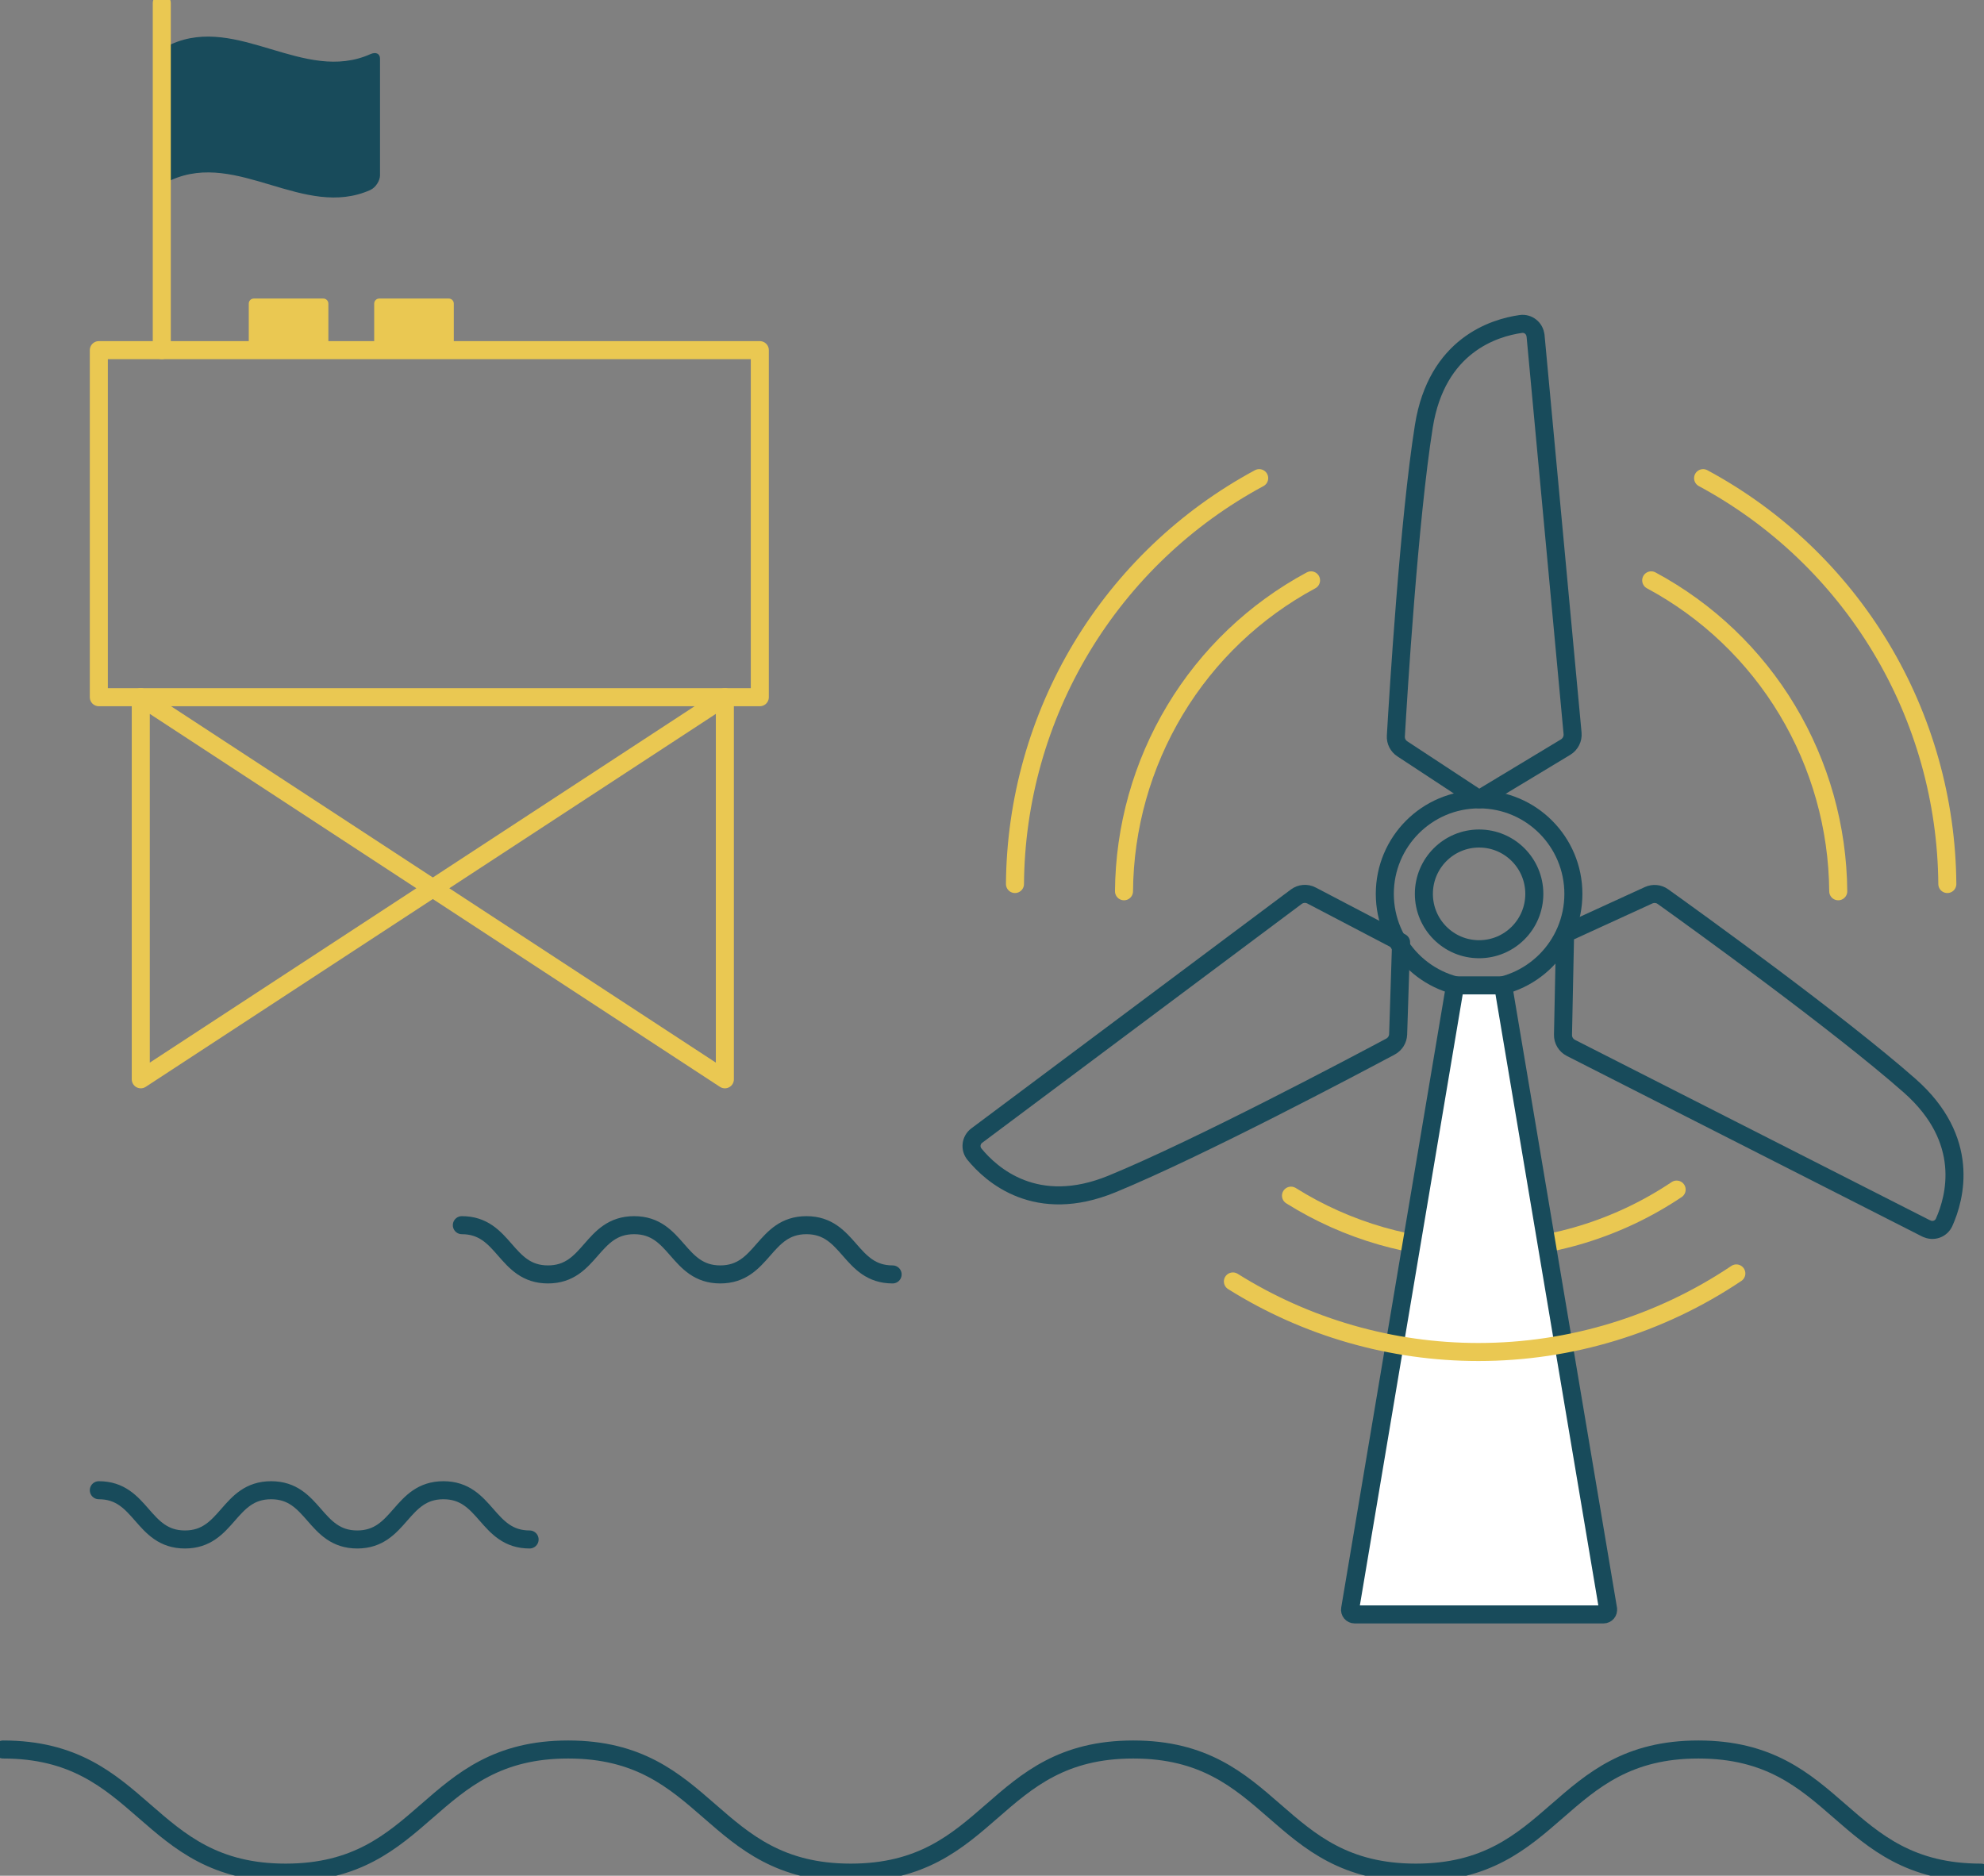 <svg width="165" height="156" viewBox="0 0 165 156" fill="none" xmlns="http://www.w3.org/2000/svg">
<rect x="0" y="0" width="165" height="156" fill="#808080" stroke="none"/>
<g clip-path="url(#clip0_244_272)">
<path d="M30.808 15.797C25.291 18.265 19.769 12.5 14.252 14.968C13.813 15.162 13.455 15.024 13.455 14.584V4.885C13.455 4.445 13.813 3.866 14.252 3.672C19.769 1.204 25.291 6.969 30.808 4.501C31.248 4.307 31.605 4.445 31.605 4.885C31.605 8.116 31.605 11.348 31.605 14.579C31.605 15.019 31.248 15.598 30.808 15.792V15.797Z" fill="#184B5B"/>
<path d="M139.438 98.936C134.58 102.197 128.858 103.938 123.009 103.938C117.477 103.938 112.057 102.382 107.367 99.442" stroke="#EAC852" stroke-width="1.5" stroke-linecap="round" stroke-linejoin="round"/>
<path d="M93.478 74.126C93.519 68.811 94.985 63.608 97.718 59.056C100.451 54.504 104.364 50.776 109.033 48.267" stroke="#EAC852" stroke-width="1.5" stroke-linecap="round" stroke-linejoin="round"/>
<path d="M152.878 74.126C152.837 68.811 151.371 63.608 148.638 59.056C145.905 54.504 141.992 50.776 137.323 48.267" stroke="#EAC852" stroke-width="1.5" stroke-linecap="round" stroke-linejoin="round"/>
<path d="M123.009 82.201C127.34 82.201 130.851 78.682 130.851 74.341C130.851 70 127.34 66.481 123.009 66.481C118.679 66.481 115.168 70 115.168 74.341C115.168 78.682 118.679 82.201 123.009 82.201Z" stroke="#184B5B" stroke-width="1.5" stroke-linecap="round" stroke-linejoin="round"/>
<path d="M123.009 78.945C125.546 78.945 127.602 76.884 127.602 74.341C127.602 71.799 125.546 69.738 123.009 69.738C120.473 69.738 118.417 71.799 118.417 74.341C118.417 76.884 120.473 78.945 123.009 78.945Z" stroke="#184B5B" stroke-width="1.5" stroke-linecap="round" stroke-linejoin="round"/>
<path d="M133.737 133.823L125.007 81.951H121.012L112.282 133.823C112.241 134.053 112.42 134.268 112.655 134.268H133.359C133.594 134.268 133.773 134.058 133.732 133.823H133.737Z" fill="white" stroke="#184B5B" stroke-width="1.5" stroke-linecap="round" stroke-linejoin="round"/>
<path d="M127.699 27.918C127.643 27.303 127.086 26.858 126.478 26.945C124.271 27.257 119.495 28.706 118.417 35.435C117.176 43.218 116.282 57.868 116.087 61.212C116.062 61.642 116.266 62.047 116.629 62.282L123.009 66.476L130.207 62.134C130.6 61.893 130.825 61.453 130.784 60.992L127.704 27.913L127.699 27.918Z" stroke="#184B5B" stroke-width="1.5" stroke-linecap="round" stroke-linejoin="round"/>
<path d="M81.233 94.445C80.738 94.813 80.651 95.52 81.044 95.996C82.459 97.722 86.183 101.055 92.477 98.469C99.751 95.479 112.696 88.612 115.643 87.04C116.021 86.835 116.261 86.451 116.277 86.021L116.522 78.376L109.074 74.479C108.665 74.264 108.17 74.305 107.802 74.582L81.233 94.445Z" stroke="#184B5B" stroke-width="1.5" stroke-linecap="round" stroke-linejoin="round"/>
<path d="M160.214 102.172C160.765 102.454 161.434 102.218 161.685 101.655C162.599 99.617 163.922 94.793 158.814 90.292C152.909 85.09 141.021 76.518 138.299 74.572C137.951 74.321 137.497 74.28 137.103 74.459L130.161 77.639L129.987 86.058C129.977 86.518 130.233 86.943 130.646 87.153L160.208 102.177L160.214 102.172Z" stroke="#184B5B" stroke-width="1.5" stroke-linecap="round" stroke-linejoin="round"/>
<path d="M144.403 105.91C138.059 110.171 130.59 112.444 122.953 112.444C115.735 112.444 108.655 110.411 102.535 106.576" stroke="#EAC852" stroke-width="1.5" stroke-linecap="round" stroke-linejoin="round"/>
<path d="M84.41 73.522C84.462 66.588 86.377 59.788 89.948 53.853C93.524 47.913 98.627 43.049 104.721 39.767" stroke="#EAC852" stroke-width="1.5" stroke-linecap="round" stroke-linejoin="round"/>
<path d="M161.95 73.522C161.899 66.588 159.984 59.788 156.413 53.853C152.842 47.919 147.734 43.049 141.639 39.767" stroke="#EAC852" stroke-width="1.5" stroke-linecap="round" stroke-linejoin="round"/>
<path d="M63.19 29.121H8.219V57.986H63.19V29.121Z" stroke="#EAC852" stroke-width="1.5" stroke-linecap="round" stroke-linejoin="round"/>
<path d="M11.708 57.986V89.764L60.284 57.986V89.764L11.708 57.986Z" stroke="#EAC852" stroke-width="1.5" stroke-linecap="round" stroke-linejoin="round"/>
<path d="M13.455 0.256V29.121" stroke="#EAC852" stroke-width="1.5" stroke-linecap="round" stroke-linejoin="round"/>
<path d="M21.113 24.83H26.89C27.125 24.83 27.309 25.02 27.309 25.25V29.116H20.689V25.25C20.689 25.014 20.878 24.83 21.108 24.83H21.113Z" fill="#EAC852"/>
<path d="M31.544 24.83H37.322C37.557 24.83 37.74 25.02 37.74 25.25V29.116H31.12V25.25C31.12 25.014 31.309 24.83 31.539 24.83H31.544Z" fill="#EAC852"/>
<path d="M0.255 145.503C12.005 145.503 12.005 155.744 23.754 155.744C35.503 155.744 35.503 145.503 47.252 145.503C59.002 145.503 59.002 155.744 70.751 155.744C82.5 155.744 82.5 145.503 94.249 145.503C105.998 145.503 105.998 155.744 117.748 155.744C129.497 155.744 129.497 145.503 141.246 145.503C152.995 145.503 152.995 155.744 164.745 155.744" stroke="#184B5B" stroke-width="1.5" stroke-linecap="round" stroke-linejoin="round"/>
<path d="M8.219 123.94C11.8 123.94 11.8 128.036 15.381 128.036C18.962 128.036 18.962 123.94 22.548 123.94C26.134 123.94 26.129 128.036 29.71 128.036C33.291 128.036 33.296 123.94 36.877 123.94C40.458 123.94 40.463 128.036 44.044 128.036" stroke="#184B5B" stroke-width="1.5" stroke-linecap="round" stroke-linejoin="round"/>
<path d="M38.41 101.896C41.991 101.896 41.991 105.992 45.572 105.992C49.153 105.992 49.153 101.896 52.739 101.896C56.325 101.896 56.32 105.992 59.901 105.992C63.482 105.992 63.487 101.896 67.068 101.896C70.649 101.896 70.654 105.992 74.235 105.992" stroke="#184B5B" stroke-width="1.5" stroke-linecap="round" stroke-linejoin="round"/>
</g>
<defs>
<clipPath id="clip0_244_272">
<rect width="165" height="156" fill="white"/>
</clipPath>
</defs>
</svg>
